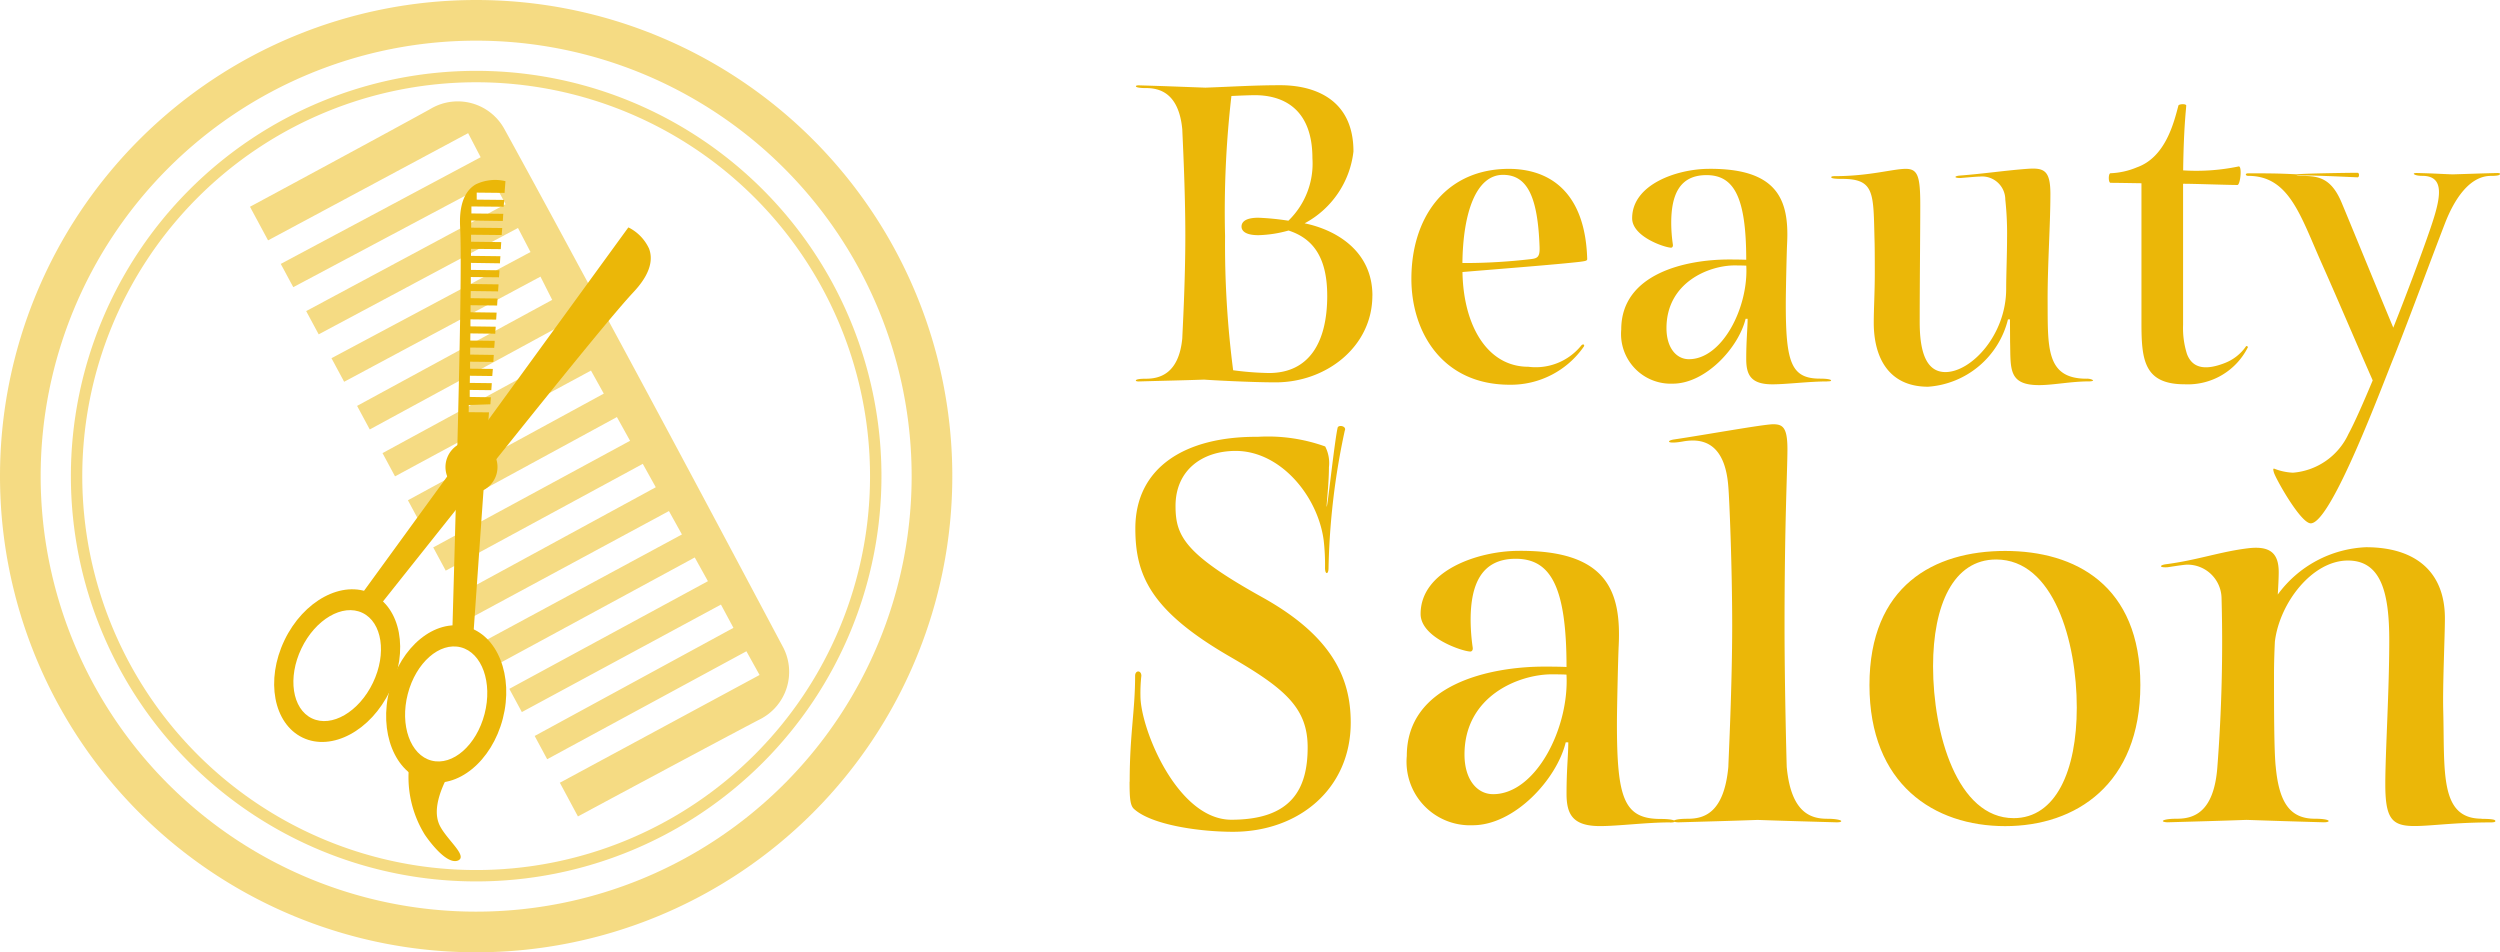 <svg id="グループ_1218" data-name="グループ 1218" xmlns="http://www.w3.org/2000/svg" xmlns:xlink="http://www.w3.org/1999/xlink" width="142.633" height="54.332" viewBox="0 0 142.633 54.332">
  <defs>
    <clipPath id="clip-path">
      <rect id="長方形_736" data-name="長方形 736" width="142.633" height="54.332" fill="none"/>
    </clipPath>
    <clipPath id="clip-path-3">
      <rect id="長方形_732" data-name="長方形 732" width="30.764" height="40.8" fill="none"/>
    </clipPath>
    <clipPath id="clip-path-4">
      <rect id="長方形_733" data-name="長方形 733" width="54.332" height="54.332" fill="none"/>
    </clipPath>
    <clipPath id="clip-path-5">
      <rect id="長方形_734" data-name="長方形 734" width="46.247" height="46.247" fill="none"/>
    </clipPath>
  </defs>
  <g id="グループ_1217" data-name="グループ 1217" clip-path="url(#clip-path)">
    <g id="グループ_1216" data-name="グループ 1216">
      <g id="グループ_1215" data-name="グループ 1215" clip-path="url(#clip-path)">
        <g id="グループ_1208" data-name="グループ 1208" transform="translate(14.263 5.78)" opacity="0.5">
          <g id="グループ_1207" data-name="グループ 1207">
            <g id="グループ_1206" data-name="グループ 1206" clip-path="url(#clip-path-3)">
              <path id="パス_2729" data-name="パス 2729" d="M81.2,66.123c4.106-2.209,9.8-5.249,10.4-5.549a3.033,3.033,0,0,0,1.308-4.1c-2.258-4.241-6.641-12.519-11.683-21.806h0c-1.732-3.216-3.2-5.909-4.23-7.78a3.033,3.033,0,0,0-4.143-1.169c-.582.336-6.257,3.412-10.363,5.62l1.032,1.918,11.414-6.117.715,1.373L64.245,34.6l.714,1.327,11.4-6.062.714,1.327-11.378,6.1.714,1.327,11.37-6.07.715,1.373L67.139,39.98l.723,1.345,11.2-6,.669,1.326L68.6,42.7l.723,1.345L80.452,38l.741,1.335L70.051,45.394l.713,1.327,11.18-6.036L82.675,42,71.5,48.084l.723,1.345,11.2-6.092.751,1.354L72.944,50.774l.713,1.326L84.9,46.007l.741,1.335-11.25,6.121L75.1,54.79,86.392,48.7l.741,1.335-11.305,6.1.723,1.345,11.314-6.132.751,1.353L77.285,58.843,78,60.169l11.359-6.133.713,1.327-11.34,6.169.713,1.327L90.812,56.7l.751,1.353L80.168,64.2Z" transform="translate(-62.49 -25.323)" fill="#ebb708"/>
            </g>
          </g>
        </g>
        <path id="パス_2730" data-name="パス 2730" d="M103.176,161.624c.631-2.436-.3-4.784-2.088-5.246s-3.741,1.138-4.372,3.574.3,4.784,2.088,5.246,3.741-1.138,4.372-3.574m-4.067,2.394c-1.21-.313-1.816-2.014-1.355-3.8s1.817-2.976,3.027-2.663,1.817,2.014,1.355,3.8-1.817,2.976-3.027,2.663" transform="translate(-74.489 -120.624)" fill="#ebb708"/>
        <path id="パス_2731" data-name="パス 2731" d="M114.263,70.975l-1.2-.265c.338-11.959.556-20.56.448-22.9-.024-.479-.119-1.972.887-2.556a2.543,2.543,0,0,1,1.693-.184c-.015.226-.034.445-.049.671l-1.59-.017,0,.4,1.568.017c-.01.132-.019.258-.029.39l-1.842-.018,0,.4,1.819.021c-.012.137-.017.271-.028.408l-1.8-.026-.006.408,1.774.02c-.01.132-.022.269-.032.4l-1.747-.018,0,.4,1.723.022c-.01.132-.017.27-.027.4l-1.7-.016,0,.4,1.679.021c-.011.137-.02.264-.027.4l0,.005-1.655-.025,0,.4,1.628.023c-.005.133-.017.27-.027.4l-1.607-.017,0,.4,1.583.02c-.01.132-.022.269-.027.4l-1.561-.02-.006.408,1.539.019c-.01.131-.022.269-.027.4l-1.517-.018,0,.4,1.488.021c-.01.132-.017.27-.027.4l-1.467-.015,0,.4,1.443.02c-.01.132-.022.269-.026.4l-1.421-.018-.006.408,1.393.016c0,.134-.017.27-.026.4l-1.372-.016,0,.4,1.348.019c-.01.132-.016.271-.027.4l-1.327-.014,0,.4,1.3.013c-.012.137-.022.269-.034.406l-1.276-.016-.006.408,1.254.015c-.005.134-.017.27-.027.4l-1.231-.014,0,.4,1.208.019c-.01.131-.022.269-.027.4L114,57.843l-.006.408,1.159.01q-.447,6.357-.893,12.714" transform="translate(-87.254 -34.735)" fill="#ebb708"/>
        <path id="パス_2732" data-name="パス 2732" d="M104.928,195.94a.279.279,0,0,0,.173-.109c.216-.343-.746-1.117-1.14-1.856-.312-.585-.377-1.621.851-3.6a2.122,2.122,0,0,1-1.09.385,2.189,2.189,0,0,1-1.5-.511,6.241,6.241,0,0,0,.856,4.191c.1.152,1.157,1.691,1.853,1.5" transform="translate(-78.848 -146.829)" fill="#ebb708"/>
        <path id="パス_2733" data-name="パス 2733" d="M69.106,150.2c1.086-2.269,3.315-3.464,4.977-2.668s2.129,3.28,1.043,5.55-3.315,3.464-4.977,2.668-2.129-3.281-1.042-5.55m1.569,4.45c1.127.54,2.686-.37,3.482-2.032s.527-3.447-.6-3.987-2.686.37-3.482,2.032-.527,3.447.6,3.987" transform="translate(-52.88 -113.665)" fill="#ebb708"/>
        <path id="パス_2734" data-name="パス 2734" d="M106.611,58.084a2.541,2.541,0,0,0-1.177-1.231l-.006.008-.01-.013-15.275,21,1.091.573c7.445-9.366,12.818-16.086,14.408-17.806.327-.35,1.361-1.431.968-2.527" transform="translate(-69.569 -43.873)" fill="#ebb708"/>
        <path id="パス_2735" data-name="パス 2735" d="M114.227,112.244a1.484,1.484,0,1,1-.87-1.91,1.484,1.484,0,0,1,.87,1.91" transform="translate(-85.937 -85.078)" fill="#ebb708"/>
        <path id="パス_2736" data-name="パス 2736" d="M115.366,113.656a1.018,1.018,0,1,1-.6-1.311,1.018,1.018,0,0,1,.6,1.311" transform="translate(-87.512 -86.654)" fill="#ebb708"/>
        <g id="グループ_1211" data-name="グループ 1211" opacity="0.5">
          <g id="グループ_1210" data-name="グループ 1210">
            <g id="グループ_1209" data-name="グループ 1209" clip-path="url(#clip-path-4)">
              <path id="パス_2737" data-name="パス 2737" d="M54.332,27.166A27.166,27.166,0,1,1,27.166,0,27.166,27.166,0,0,1,54.332,27.166M27.166,2.32A24.846,24.846,0,1,0,52.012,27.166,24.846,24.846,0,0,0,27.166,2.32" fill="#ebb708"/>
            </g>
          </g>
        </g>
        <g id="グループ_1214" data-name="グループ 1214" transform="translate(4.043 4.042)" opacity="0.5">
          <g id="グループ_1213" data-name="グループ 1213">
            <g id="グループ_1212" data-name="グループ 1212" clip-path="url(#clip-path-5)">
              <path id="パス_2738" data-name="パス 2738" d="M63.959,40.835A23.123,23.123,0,1,1,40.835,17.711,23.123,23.123,0,0,1,63.959,40.835M40.835,18.363A22.472,22.472,0,1,0,63.307,40.835,22.472,22.472,0,0,0,40.835,18.363" transform="translate(-17.712 -17.711)" fill="#ebb708"/>
            </g>
          </g>
        </g>
        <path id="パス_2739" data-name="パス 2739" d="M297.42,33.281c0,2.917-2.629,4.953-5.52,4.953-1.431,0-3.8-.132-4.075-.157-1.248.044-2.3.064-3.73.105-.133,0-.169-.026-.169-.056,0-.046.135-.1.58-.1.714,0,1.874-.225,2.07-2.312.015-.45.173-3.145.173-5.84s-.159-5.619-.173-6.07c-.2-2.135-1.356-2.36-2.07-2.36-.445,0-.576-.057-.576-.1,0-.031.032-.056.165-.056,1.458.041,2.52.086,3.8.132,1.515-.054,2.781-.139,4.282-.139,1.772,0,4.164.684,4.164,3.779a5.328,5.328,0,0,1-2.786,4.1c1.763.364,3.868,1.554,3.868,4.13m-2.579,0c0-2.25-.858-3.28-2.206-3.719a6.943,6.943,0,0,1-1.717.266c-.823,0-.966-.3-.966-.491s.12-.505.966-.505a15.149,15.149,0,0,1,1.708.17A4.534,4.534,0,0,0,294,25.45c0-3.05-1.938-3.6-3.271-3.6-.335,0-.916.025-1.351.046a57.537,57.537,0,0,0-.362,7.989,55.625,55.625,0,0,0,.461,7.658,17.447,17.447,0,0,0,2.043.158c2.273,0,3.325-1.72,3.325-4.415" transform="translate(-219.122 -16.419)" fill="#ebb708"/>
        <path id="パス_2740" data-name="パス 2740" d="M362.448,47.514c-1.3.154-4.648.411-6.737.587.049,3.037,1.407,5.405,3.758,5.405a3.339,3.339,0,0,0,3-1.189c.112-.151.24-.074.161.044a5.067,5.067,0,0,1-4.228,2.17c-3.836,0-5.606-3-5.606-6.042,0-3.415,1.849-6.1,5.231-6.266,2.51-.124,4.685,1.179,4.8,5.129,0,.086-.036.119-.382.161m-2.335-.83c-.1-2.83-.676-4.126-2.087-4.126-1.528,0-2.283,2.14-2.316,5.031h.259a32.738,32.738,0,0,0,3.624-.221c.392-.044.541-.112.52-.685" transform="translate(-272.272 -32.581)" fill="#ebb708"/>
        <path id="パス_2741" data-name="パス 2741" d="M417.013,54.333c-1.055,0-2.306.165-3.132.165-1.227,0-1.492-.538-1.492-1.444,0-1.095.079-1.733.079-2.294h-.115c-.4,1.648-2.285,3.7-4.154,3.7a2.836,2.836,0,0,1-2.941-3.092c0-3.213,3.735-3.992,6.139-3.992.481,0,.793.007.992.016,0-3.579-.7-4.83-2.267-4.83s-2.012,1.173-2.012,2.728a8.843,8.843,0,0,0,.094,1.237c.017.118-.046.175-.1.175-.338,0-2.224-.616-2.224-1.678,0-1.928,2.538-2.8,4.327-2.82,4.011-.047,4.634,1.808,4.515,4.243-.028.563-.076,2.821-.076,3.472,0,3.344.31,4.254,1.954,4.254.45,0,.63.057.63.1s-.05.056-.215.056m-5.276-6.616c-1.482,0-3.9.972-3.9,3.58,0,1.127.567,1.771,1.279,1.771,1.9,0,3.4-2.942,3.274-5.334,0-.009-.433-.016-.652-.016" transform="translate(-312.761 -32.571)" fill="#ebb708"/>
        <path id="パス_2742" data-name="パス 2742" d="M472.337,54.115c.244,0,.368.083.368.1s-.05.056-.215.056c-1.055,0-2.043.213-2.869.213-1.781,0-1.61-.958-1.652-2.471l-.007-1.278h-.114a5.06,5.06,0,0,1-4.557,3.841c-2.25,0-3.1-1.665-3.1-3.652,0-.8.059-1.734.059-2.806,0-.349,0-1.5-.014-1.874-.071-2.7.033-3.526-1.852-3.526-.61,0-.618-.062-.618-.1s.079-.056.211-.056c1.962,0,3.309-.416,4.041-.416.7,0,.827.446.827,2.1,0,1.392-.033,4.372-.033,6.638,0,1.509.284,2.856,1.467,2.856,1.472,0,3.467-2.116,3.467-4.75,0-.77.05-1.994.05-2.87a17.971,17.971,0,0,0-.1-2.218,1.325,1.325,0,0,0-1.464-1.315c-.222,0-1.055.082-1.1.082-.191,0-.275-.027-.279-.058s.073-.064.2-.078c1.441-.111,2.666-.3,3.93-.391.937-.066,1.286.107,1.286,1.443,0,1.719-.159,3.957-.159,5.97.017,2.75-.133,4.563,2.223,4.563Z" transform="translate(-353.287 -32.512)" fill="#ebb708"/>
        <path id="パス_2743" data-name="パス 2743" d="M535.051,39.923a3.827,3.827,0,0,1-3.6,2.1c-2.32,0-2.465-1.391-2.465-3.5V30.553c-.612-.008-1.354-.024-1.763-.024-.133,0-.133-.547,0-.547a4.324,4.324,0,0,0,1.507-.338c1.618-.575,2.1-2.52,2.363-3.52.018-.093.448-.123.448,0-.015.284-.145,1.29-.176,3.694a11.806,11.806,0,0,0,3.147-.22c.236-.1.121,1.054-.051,1.054-.569,0-2.64-.075-3.1-.069v8.051a4.885,4.885,0,0,0,.222,1.661c.325.863,1.113.915,2.122.529a2.633,2.633,0,0,0,1.243-.962c.039-.056.13.014.108.061" transform="translate(-406.809 -20.098)" fill="#ebb708"/>
        <path id="パス_2744" data-name="パス 2744" d="M575.892,43.251c-.009.032.038.121-.519.121-1.224,0-2.091,1.346-2.611,2.685-.717,1.848-2.009,5.352-2.887,7.563l0,0c-.668,1.618-3.592,9.547-4.774,9.575-.577.014-2.018-2.571-2.11-2.908-.045-.163-.046-.214.013-.214a3.321,3.321,0,0,0,1.075.233,3.828,3.828,0,0,0,3.167-2.207c.351-.642.913-1.929,1.384-3.059-1.081-2.464-2.027-4.7-2.895-6.645-1.242-2.786-1.87-5.025-4.212-5.025-.155,0-.194-.144,0-.144,1.12,0,1.664,0,2.769.056.572-.056,3.188-.088,3.474-.088.111,0,.111.26,0,.26-.087,0-3.457-.172-3.474-.081,1.071,0,1.906-.052,2.568,1.532.575,1.373,1.883,4.583,2.936,7.107l.008.02c.641-1.608,1.576-4.073,2.123-5.675.579-1.7.866-2.988-.474-2.988-.356,0-.487-.088-.478-.121s.075-.04.181-.04c1.159.029,1.138.044,2.03.077,1.066-.032,1.429-.049,2.546-.077.106,0,.165.018.159.04" transform="translate(-433.26 -33.337)" fill="#ebb708"/>
        <path id="パス_2745" data-name="パス 2745" d="M282.385,126.8c0-2.713.31-4.034.31-6.037,0-.166.089-.249.178-.249s.178.083.178.249a8.784,8.784,0,0,0-.051,1.153c0,1.853,2.1,7.057,5.184,7.057,3.453,0,4.355-1.774,4.355-4.128,0-2.247-1.286-3.357-4.439-5.179-4.545-2.628-5.392-4.658-5.392-7.313,0-3.486,2.853-5.256,6.982-5.226a9.672,9.672,0,0,1,3.849.55,2.062,2.062,0,0,1,.214,1.192c0,.89-.13,1.969-.13,2.2,0,.529.442-3.657.626-4.46.015-.066.09-.1.173-.1.145,0,.315.1.233.27a40.709,40.709,0,0,0-.925,7.827c0,.2-.048.294-.1.294s-.1-.1-.1-.294a12.3,12.3,0,0,0-.075-1.564c-.332-2.545-2.474-5.111-5.022-5.111-1.925,0-3.432,1.113-3.432,3.139,0,1.7.5,2.737,4.939,5.205,3.969,2.207,5.057,4.586,5.057,7.153,0,3.774-2.957,6.233-6.713,6.233-1.882,0-4.627-.378-5.649-1.3-.224-.2-.256-.624-.256-1.56" transform="translate(-217.933 -82.205)" fill="#ebb708"/>
        <path id="パス_2746" data-name="パス 2746" d="M366.667,153.16c-1.349,0-2.947.211-4,.211-1.568,0-1.907-.687-1.907-1.846,0-1.4.1-2.214.1-2.931h-.147c-.51,2.106-2.92,4.729-5.308,4.729a3.624,3.624,0,0,1-3.759-3.951c0-4.107,4.774-5.1,7.845-5.1.615,0,1.013.009,1.268.021,0-4.574-.9-6.173-2.9-6.173-1.979,0-2.571,1.5-2.571,3.487a11.34,11.34,0,0,0,.119,1.581c.022.151-.059.224-.131.224-.431,0-2.842-.788-2.842-2.144,0-2.464,3.243-3.578,5.531-3.6,5.126-.06,5.923,2.311,5.77,5.423-.035.719-.1,3.6-.1,4.437,0,4.274.4,5.436,2.5,5.436.575,0,.805.073.805.131,0,.04-.064.072-.274.072m-6.742-8.455c-1.893,0-4.986,1.242-4.986,4.575,0,1.44.724,2.263,1.635,2.263,2.425,0,4.348-3.761,4.184-6.817,0-.012-.554-.021-.833-.021" transform="translate(-271.384 -106.24)" fill="#ebb708"/>
        <path id="パス_2747" data-name="パス 2747" d="M417.475,128.7c0-.058.226-.131.79-.131.9,0,2.071-.288,2.32-2.956.018-.575.22-4.629.22-8.073s-.167-7.336-.22-7.909c-.161-2.21-1.177-2.642-2.03-2.642a3.168,3.168,0,0,0-.554.053c-.555.1-.79.066-.8.009-.007-.039.087-.088.253-.118,1.828-.271,5.141-.872,5.689-.872s.814.18.814,1.422c0,1.211-.165,4.156-.165,10.068,0,3.439.107,7.486.125,8.062.249,2.667,1.416,2.956,2.32,2.956.5,0,.79.079.79.131s-.1.072-.269.072c-1.755-.05-2.834-.079-4.506-.137-1.618.058-2.659.084-4.506.137-.168,0-.269-.033-.269-.072" transform="translate(-321.978 -81.856)" fill="#ebb708"/>
        <path id="パス_2748" data-name="パス 2748" d="M467.308,145.371c0-5.67,3.688-7.652,7.743-7.652,3.994,0,7.712,1.951,7.712,7.652,0,5.67-3.688,8.048-7.712,8.048-4.055,0-7.743-2.378-7.743-8.048m11.828,1.28c0-3.75-1.311-8.444-4.6-8.444-2.439,0-3.6,2.591-3.6,6.1,0,3.81,1.372,8.657,4.6,8.657,2.408,0,3.6-2.713,3.6-6.31" transform="translate(-360.649 -106.286)" fill="#ebb708"/>
        <path id="パス_2749" data-name="パス 2749" d="M558.451,152.308c.78,0,.79.079.79.131s-.1.072-.269.072c-4.905,0-6.01,1.2-6.01-2.179,0-1.778.226-5.3.226-8.2,0-2.675-.44-4.562-2.358-4.562-2.034,0-3.9,2.41-4.168,4.625-.011.233-.021.468-.029.7v.013c-.013.392-.021.78-.021,1.154,0,1.8,0,4.411.1,5.284.189,2.027.812,2.955,2.227,2.955.564,0,.79.073.79.132,0,.039-.1.072-.269.072-1.755-.05-2.74-.08-4.413-.138-1.618.058-2.659.084-4.506.138-.068,0-.269-.02-.269-.072s.226-.132.789-.132c.9,0,2.123-.284,2.32-2.956a92.872,92.872,0,0,0,.238-9.652,1.948,1.948,0,0,0-1.976-1.888c-.284.015-1.063.146-1.118.149-.244.013-.353-.017-.36-.056s.089-.087.255-.113c1.832-.238,3.094-.716,4.7-.913,1.269-.155,1.761.276,1.761,1.362,0,.312-.023.754-.054,1.277a6.573,6.573,0,0,1,5.035-2.7c2.834,0,4.5,1.412,4.5,4.052,0,1.073-.133,3.828-.094,5.288.09,3.451-.224,6.148,2.186,6.148Z" transform="translate(-416.873 -105.59)" fill="#ebb708"/>
      </g>
    </g>
  </g>
</svg>
